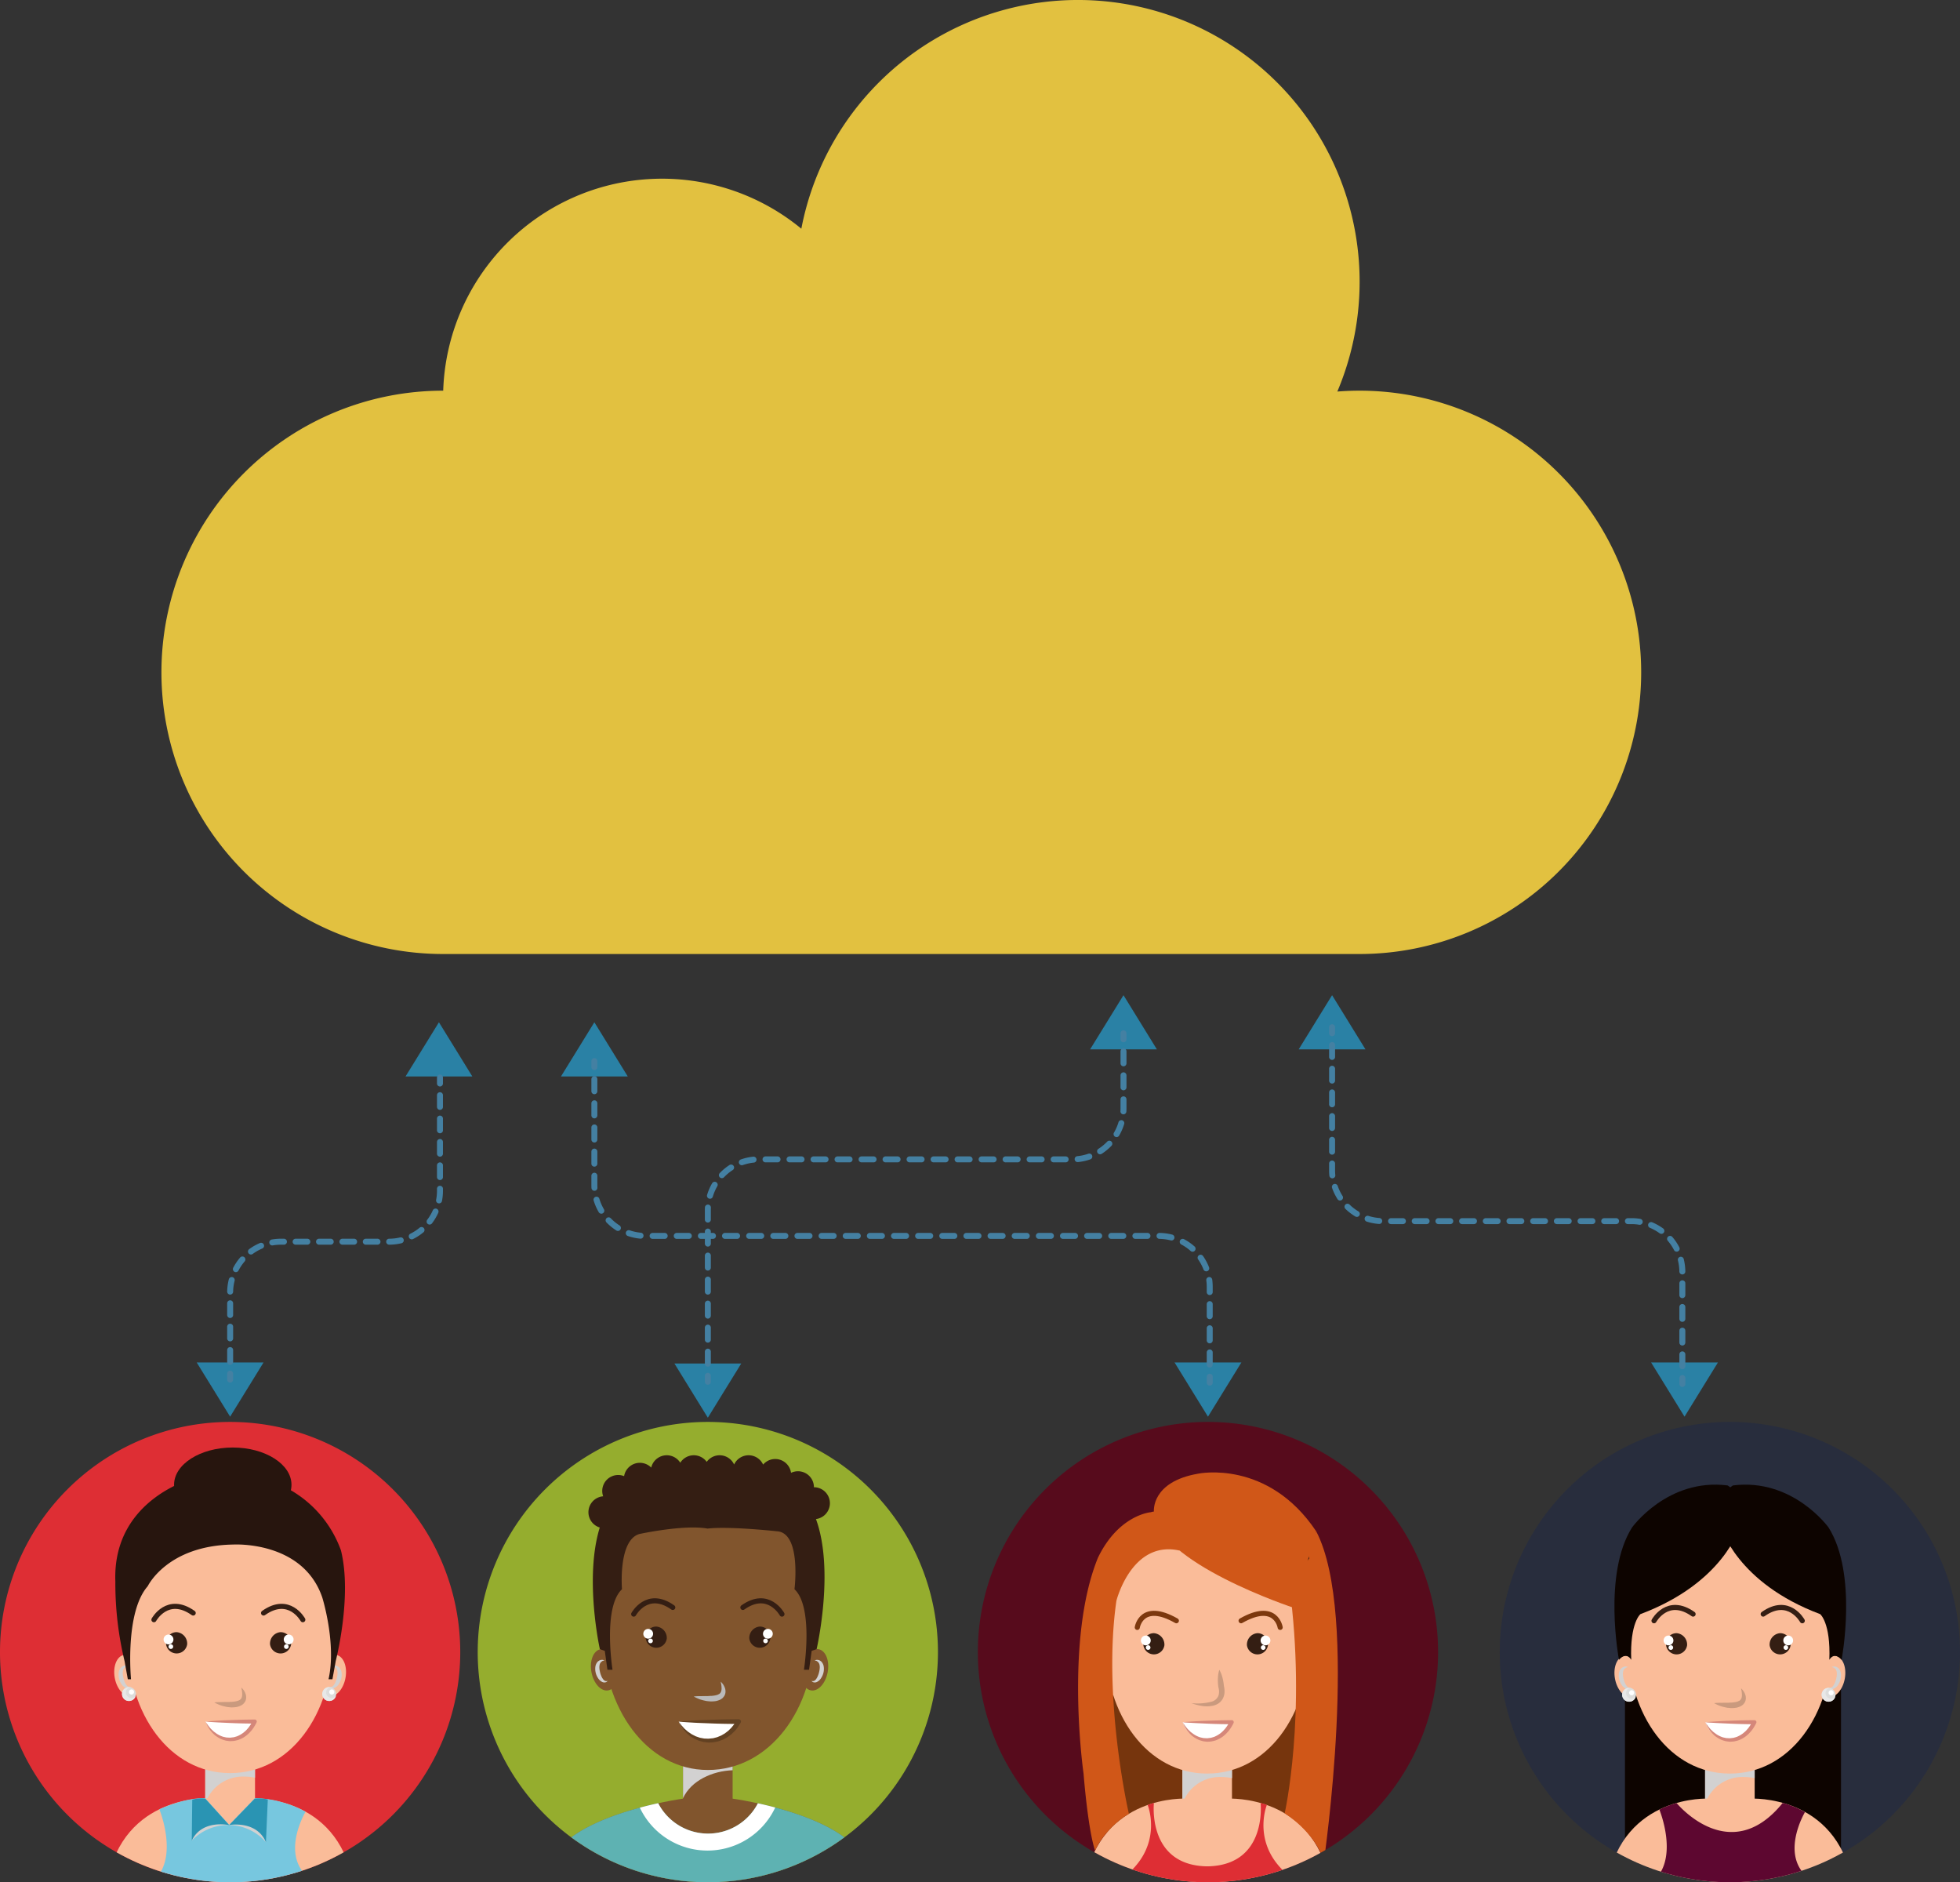<svg xmlns="http://www.w3.org/2000/svg" xmlns:xlink="http://www.w3.org/1999/xlink" width="328.514" height="315.418" viewBox="0 0 328.514 315.418">
  <rect x="0" y="0" width="328.514" height="315.418" fill="#333333" stroke="none"/>
  <defs>
    <clipPath id="clip-path">
      <path id="Trazado_225318" data-name="Trazado 225318" d="M347.014,295.343a38.571,38.571,0,1,1-38.571-38.571A38.569,38.569,0,0,1,347.014,295.343Z" fill="#282d3d"/>
    </clipPath>
    <clipPath id="clip-path-2">
      <path id="Trazado_225345" data-name="Trazado 225345" d="M259.537,295.343a38.57,38.57,0,1,1-38.571-38.571A38.57,38.57,0,0,1,259.537,295.343Z" fill="#570b1c"/>
    </clipPath>
    <clipPath id="clip-path-3">
      <path id="Trazado_225370" data-name="Trazado 225370" d="M175.709,295.343a38.57,38.57,0,1,1-38.571-38.571A38.57,38.57,0,0,1,175.709,295.343Z" fill="#95ad2e"/>
    </clipPath>
    <clipPath id="clip-path-4">
      <path id="Trazado_225405" data-name="Trazado 225405" d="M95.642,295.343a38.571,38.571,0,1,1-38.571-38.571A38.57,38.57,0,0,1,95.642,295.343Z" fill="#de2e34"/>
    </clipPath>
  </defs>
  <g id="Grupo_164977" data-name="Grupo 164977" transform="translate(-974.486 -2146.203)">
    <g id="Grupo_164976" data-name="Grupo 164976" transform="translate(1312.486 11479.203)">
      <path id="Trazado_225275" data-name="Trazado 225275" d="M246.377,83.962c-1.255,0-2.5.051-3.728.146a47.208,47.208,0,1,0-89.837-27.286,36.7,36.7,0,0,0-60.026,27.14h-.029a47.2,47.2,0,0,0,0,94.4h153.62a47.2,47.2,0,0,0,0-94.4Z" transform="translate(-356.5 -9351.495)" fill="#e2c140"/>
      <path id="Trazado_225276" data-name="Trazado 225276" d="M220.967,255.891l-5.6-9.083h11.2Z" transform="translate(-356.5 -9351.495)" fill="#2a81a5"/>
      <path id="Trazado_225277" data-name="Trazado 225277" d="M118.121,189.8l5.6,9.083h-11.2Z" transform="translate(-356.5 -9351.495)" fill="#2a81a5"/>
      <g id="Grupo_164903" data-name="Grupo 164903" transform="translate(-356.5 -9351.495)">
        <g id="Grupo_164902" data-name="Grupo 164902">
          <line id="Línea_2034" data-name="Línea 2034" y2="1" transform="translate(118.121 196.31)" fill="none" stroke="#4480a2" stroke-linecap="round" stroke-linejoin="round" stroke-width="1"/>
          <path id="Trazado_225278" data-name="Trazado 225278" d="M118.121,199.333V217.1a8.529,8.529,0,0,0,8.5,8.5h86.139a8.528,8.528,0,0,1,8.5,8.5v14.079" fill="none" stroke="#4480a2" stroke-linecap="round" stroke-linejoin="round" stroke-width="1" stroke-dasharray="2.023 2.023"/>
          <line id="Línea_2035" data-name="Línea 2035" y2="1" transform="translate(221.268 249.195)" fill="none" stroke="#4480a2" stroke-linecap="round" stroke-linejoin="round" stroke-width="1"/>
        </g>
      </g>
      <path id="Trazado_225279" data-name="Trazado 225279" d="M57.071,255.891l5.6-9.083H51.469Z" transform="translate(-356.5 -9351.495)" fill="#2a81a5"/>
      <path id="Trazado_225280" data-name="Trazado 225280" d="M92.069,189.8l-5.6,9.083h11.2Z" transform="translate(-356.5 -9351.495)" fill="#2a81a5"/>
      <g id="Grupo_164905" data-name="Grupo 164905" transform="translate(-356.5 -9351.495)">
        <g id="Grupo_164904" data-name="Grupo 164904">
          <line id="Línea_2036" data-name="Línea 2036" y2="1" transform="translate(92.243 199.061)" fill="none" stroke="#4480a2" stroke-linecap="round" stroke-linejoin="round" stroke-width="1"/>
          <path id="Trazado_225281" data-name="Trazado 225281" d="M92.243,202.021v16.05a8.529,8.529,0,0,1-8.5,8.5H65.575a8.529,8.529,0,0,0-8.5,8.5V247.7" fill="none" stroke="#4480a2" stroke-linecap="round" stroke-linejoin="round" stroke-width="1" stroke-dasharray="1.96 1.96"/>
          <line id="Línea_2037" data-name="Línea 2037" y2="1" transform="translate(57.071 248.678)" fill="none" stroke="#4480a2" stroke-linecap="round" stroke-linejoin="round" stroke-width="1"/>
        </g>
      </g>
      <path id="Trazado_225282" data-name="Trazado 225282" d="M302.842,255.891l-5.6-9.083h11.2Z" transform="translate(-358.5 -9351.495)" fill="#2a81a5"/>
      <path id="Trazado_225283" data-name="Trazado 225283" d="M241.77,185.262l5.6,9.083H236.167Z" transform="translate(-356.5 -9351.495)" fill="#2a81a5"/>
      <g id="Grupo_164907" data-name="Grupo 164907" transform="translate(-356.5 -9351.495)">
        <g id="Grupo_164906" data-name="Grupo 164906">
          <line id="Línea_2038" data-name="Línea 2038" y2="1" transform="translate(241.77 190.634)" fill="none" stroke="#4480a2" stroke-linecap="round" stroke-linejoin="round" stroke-width="1"/>
          <path id="Trazado_225284" data-name="Trazado 225284" d="M241.769,193.619v21.006a8.529,8.529,0,0,0,8.5,8.5h41.708a8.529,8.529,0,0,1,8.5,8.5v16.789" fill="none" stroke="#4480a2" stroke-linecap="round" stroke-linejoin="round" stroke-width="1" stroke-dasharray="1.985 1.985"/>
          <line id="Línea_2039" data-name="Línea 2039" y2="1" transform="translate(300.485 249.415)" fill="none" stroke="#4480a2" stroke-linecap="round" stroke-linejoin="round" stroke-width="1"/>
        </g>
      </g>
      <path id="Trazado_225285" data-name="Trazado 225285" d="M137.139,256.066l5.6-9.083h-11.2Z" transform="translate(-356.5 -9351.495)" fill="#2a81a5"/>
      <path id="Trazado_225286" data-name="Trazado 225286" d="M206.808,185.262l-5.6,9.083h11.2Z" transform="translate(-356.5 -9351.495)" fill="#2a81a5"/>
      <g id="Grupo_164909" data-name="Grupo 164909" transform="translate(-356.5 -9351.495)">
        <g id="Grupo_164908" data-name="Grupo 164908">
          <line id="Línea_2040" data-name="Línea 2040" y2="1" transform="translate(206.808 191.655)" fill="none" stroke="#4480a2" stroke-linecap="round" stroke-linejoin="round" stroke-width="1"/>
          <path id="Trazado_225287" data-name="Trazado 225287" d="M206.808,194.667v9.609a8.529,8.529,0,0,1-8.5,8.5H145.643a8.529,8.529,0,0,0-8.5,8.5V248.04" fill="none" stroke="#4480a2" stroke-linecap="round" stroke-linejoin="round" stroke-width="1" stroke-dasharray="2.012 2.012"/>
          <line id="Línea_2041" data-name="Línea 2041" y2="1" transform="translate(137.139 249.046)" fill="none" stroke="#4480a2" stroke-linecap="round" stroke-linejoin="round" stroke-width="1"/>
        </g>
      </g>
      <g id="Grupo_164926" data-name="Grupo 164926" transform="translate(-356.5 -9351.495)">
        <g id="Grupo_164925" data-name="Grupo 164925">
          <path id="Trazado_225288" data-name="Trazado 225288" d="M347.014,295.343a38.571,38.571,0,1,1-38.571-38.571A38.569,38.569,0,0,1,347.014,295.343Z" fill="#282d3d"/>
          <g id="Grupo_164924" data-name="Grupo 164924" clip-path="url(#clip-path)">
            <g id="Grupo_164923" data-name="Grupo 164923">
              <rect id="Rectángulo_49072" data-name="Rectángulo 49072" width="36.214" height="29.648" transform="translate(290.857 300.187)" fill="#0d0400"/>
              <rect id="Rectángulo_49073" data-name="Rectángulo 49073" width="8.31" height="7.032" transform="translate(304.289 313.936)" fill="#fabc99"/>
              <path id="Trazado_225289" data-name="Trazado 225289" d="M310.845,316.277a8.154,8.154,0,0,1,1.753.189v-2.53h-8.309v6.853A6.619,6.619,0,0,1,310.845,316.277Z" fill="#d2d1d1" style="mix-blend-mode: multiply;isolation: isolate"/>
              <path id="Trazado_225290" data-name="Trazado 225290" d="M312,319.9h-7.121s-14.24-.765-16.979,14.01h41.079C326.245,319.138,312,319.9,312,319.9Z" fill="#fabc99"/>
              <path id="Trazado_225291" data-name="Trazado 225291" d="M325.529,293.8c0,12.094-7.072,21.9-17.085,21.9s-17.086-9.8-17.086-21.9,7.074-21.894,17.086-21.894S325.529,281.706,325.529,293.8Z" fill="#fabc99"/>
              <g id="Grupo_164910" data-name="Grupo 164910">
                <path id="Trazado_225292" data-name="Trazado 225292" d="M323.36,299.011c-.36,1.9.322,3.633,1.52,3.858s2.46-1.135,2.819-3.041-.324-3.633-1.523-3.857S323.718,297.107,323.36,299.011Z" fill="#fabc99"/>
                <path id="Trazado_225293" data-name="Trazado 225293" d="M325.519,297.827s.079.038.22.088a.534.534,0,0,1,.229.113c.064.067.142.094.193.192a.672.672,0,0,1,.141.274c.054.087.035.234.071.345a3.176,3.176,0,0,1-.081.835,3.817,3.817,0,0,1-.257.825,2.291,2.291,0,0,1-.381.616,1.194,1.194,0,0,1-.218.159c-.074.013-.157.067-.22.044-.13-.018-.228-.025-.228-.025a1.5,1.5,0,0,0,.188.162c.064.062.17.057.294.089a.866.866,0,0,0,.409-.073,1.755,1.755,0,0,0,.718-.655,2.825,2.825,0,0,0,.412-.991,2.759,2.759,0,0,0,.058-.552,2.42,2.42,0,0,0-.059-.545,1.492,1.492,0,0,0-.224-.494c-.054-.072-.1-.143-.157-.2l-.2-.139a.8.8,0,0,0-.394-.127.6.6,0,0,0-.279.01A1.893,1.893,0,0,0,325.519,297.827Z" fill="#d2d1d1" style="mix-blend-mode: multiply;isolation: isolate"/>
              </g>
              <g id="Grupo_164911" data-name="Grupo 164911">
                <path id="Trazado_225294" data-name="Trazado 225294" d="M293.527,299.011c.359,1.9-.322,3.633-1.521,3.858s-2.46-1.135-2.817-3.041.322-3.633,1.521-3.857S293.169,297.107,293.527,299.011Z" fill="#fabc99"/>
                <path id="Trazado_225295" data-name="Trazado 225295" d="M291.368,297.827s-.079.038-.22.088a.528.528,0,0,0-.229.113c-.065.067-.142.094-.193.192a.685.685,0,0,0-.142.274c-.054.087-.035.234-.07.345a3.219,3.219,0,0,0,.081.835,3.82,3.82,0,0,0,.258.825,2.217,2.217,0,0,0,.38.616,1.166,1.166,0,0,0,.219.159c.072.013.156.067.217.044.131-.018.23-.025.23-.025a1.472,1.472,0,0,1-.189.162c-.063.062-.17.057-.293.089a.864.864,0,0,1-.409-.073,1.749,1.749,0,0,1-.718-.655,2.777,2.777,0,0,1-.47-1.543,2.365,2.365,0,0,1,.059-.545,1.494,1.494,0,0,1,.225-.494,2.449,2.449,0,0,1,.156-.2c.07-.047.137-.094.2-.139a.811.811,0,0,1,.395-.127.592.592,0,0,1,.278.01A1.948,1.948,0,0,1,291.368,297.827Z" fill="#d2d1d1" style="mix-blend-mode: multiply;isolation: isolate"/>
              </g>
              <path id="Trazado_225296" data-name="Trazado 225296" d="M295.726,290.093s2.268-4.154,6.553-1.118" fill="none" stroke="#341e13" stroke-linecap="round" stroke-miterlimit="10" stroke-width="0.851"/>
              <path id="Trazado_225297" data-name="Trazado 225297" d="M320.578,290.093s-2.268-4.154-6.553-1.118" fill="none" stroke="#341e13" stroke-linecap="round" stroke-miterlimit="10" stroke-width="0.851"/>
              <g id="Grupo_164912" data-name="Grupo 164912">
                <path id="Trazado_225298" data-name="Trazado 225298" d="M310.317,301.422a1.707,1.707,0,0,1,.233.234,2.322,2.322,0,0,1,.451.767,1.655,1.655,0,0,1,.118.636,1.456,1.456,0,0,1-.217.776,3.079,3.079,0,0,1-.286.34,3.8,3.8,0,0,1-.359.24,3.348,3.348,0,0,1-.764.255,5.864,5.864,0,0,1-.747.056c-.239,0-.473-.035-.7-.052a7.989,7.989,0,0,1-1.175-.288,6.973,6.973,0,0,1-1.073-.486,7.749,7.749,0,0,1,1.161-.057c.34-.009.731-.021,1.14-.012.2-.009.408-.035.617-.031a5.607,5.607,0,0,0,.6-.072,2.564,2.564,0,0,0,.527-.142,1.183,1.183,0,0,1,.211-.1l.156-.134a.971.971,0,0,0,.2-.364,1.729,1.729,0,0,0,.053-.457,4.173,4.173,0,0,0-.083-.787Z" fill="#ca9a7e"/>
              </g>
              <g id="Grupo_164914" data-name="Grupo 164914">
                <path id="Trazado_225299" data-name="Trazado 225299" d="M304.336,307.094a4.319,4.319,0,0,0,8.215,0Z" fill="#fff"/>
                <g id="Grupo_164913" data-name="Grupo 164913">
                  <path id="Trazado_225300" data-name="Trazado 225300" d="M304.336,307.094a9.01,9.01,0,0,0,.781,1.077c.139.167.31.309.462.463s.344.264.506.4a4.5,4.5,0,0,0,1.13.576c.2.061.409.091.61.139l.619.032.637-.076c.188-.063.376-.1.563-.172a4.835,4.835,0,0,0,1.063-.622c.152-.142.323-.261.461-.418s.286-.305.408-.476a7.377,7.377,0,0,0,.668-1.073l.307.487c-1.369-.007-2.738-.035-4.107-.1S305.7,307.216,304.336,307.094Zm0,0c1.369-.122,2.739-.2,4.108-.243,1.369-.063,2.738-.091,4.107-.1h.007a.336.336,0,0,1,.337.334.346.346,0,0,1-.036.154,7.476,7.476,0,0,1-.731,1.2c-.14.19-.314.355-.469.533a6.913,6.913,0,0,1-.536.473,4.676,4.676,0,0,1-1.258.688c-.233.078-.486.124-.726.183-.239.023-.422.031-.7.047-.238-.03-.478-.053-.713-.092-.228-.072-.46-.128-.679-.215a4.9,4.9,0,0,1-1.192-.733,5.288,5.288,0,0,1-.9-1.035c-.118-.2-.245-.386-.349-.584Z" fill="#d5877a"/>
                </g>
              </g>
              <g id="Grupo_164916" data-name="Grupo 164916">
                <path id="Trazado_225301" data-name="Trazado 225301" d="M301.271,294.21a1.778,1.778,0,1,1-1.758-2.039A1.914,1.914,0,0,1,301.271,294.21Z" fill="#341e13"/>
                <g id="Grupo_164915" data-name="Grupo 164915">
                  <path id="Trazado_225302" data-name="Trazado 225302" d="M298.978,293.391a.82.82,0,1,1-.819-.819A.819.819,0,0,1,298.978,293.391Z" fill="#fff"/>
                  <path id="Trazado_225303" data-name="Trazado 225303" d="M298.936,294.581a.389.389,0,1,1-.389-.388A.389.389,0,0,1,298.936,294.581Z" fill="#fff"/>
                </g>
              </g>
              <g id="Grupo_164918" data-name="Grupo 164918">
                <path id="Trazado_225304" data-name="Trazado 225304" d="M315.106,294.21a1.777,1.777,0,1,0,1.758-2.039A1.914,1.914,0,0,0,315.106,294.21Z" fill="#341e13"/>
                <g id="Grupo_164917" data-name="Grupo 164917">
                  <path id="Trazado_225305" data-name="Trazado 225305" d="M317.4,293.391a.819.819,0,1,0,.819-.819A.819.819,0,0,0,317.4,293.391Z" fill="#fff"/>
                  <path id="Trazado_225306" data-name="Trazado 225306" d="M317.441,294.581a.388.388,0,1,0,.388-.388A.388.388,0,0,0,317.441,294.581Z" fill="#fff"/>
                </g>
              </g>
              <path id="Trazado_225307" data-name="Trazado 225307" d="M322.672,333.913H295.348c4.777-3.691,1.279-12.178,1.279-12.178a17.681,17.681,0,0,1,2.885-1.1s8.932,10.94,17.788-.021a17.292,17.292,0,0,1,3.735,1.535S316.175,330.249,322.672,333.913Z" fill="#5d0730"/>
              <path id="Trazado_225308" data-name="Trazado 225308" d="M291.358,295.947" fill="#27150e"/>
              <path id="Trazado_225309" data-name="Trazado 225309" d="M300.881,272.3" fill="#27150e"/>
              <g id="Grupo_164920" data-name="Grupo 164920">
                <g id="Grupo_164919" data-name="Grupo 164919">
                  <path id="Trazado_225310" data-name="Trazado 225310" d="M292.716,302.495a1.16,1.16,0,1,1-1.159-1.16A1.16,1.16,0,0,1,292.716,302.495Z" fill="#dddddc"/>
                  <path id="Trazado_225311" data-name="Trazado 225311" d="M292.615,302.882a.914.914,0,0,1-1.3,0,.915.915,0,0,1-.269-.648v-.012a.918.918,0,0,1,.269-.648.905.905,0,0,1,.381-.229,1.1,1.1,0,0,0-.142-.01,1.161,1.161,0,1,0,1.111,1.489Z" fill="#e8e8e8" style="mix-blend-mode: multiply;isolation: isolate"/>
                </g>
                <path id="Trazado_225312" data-name="Trazado 225312" d="M292.407,302.158a.425.425,0,1,1-.425-.426A.424.424,0,0,1,292.407,302.158Z" fill="#fff"/>
              </g>
              <g id="Grupo_164922" data-name="Grupo 164922">
                <g id="Grupo_164921" data-name="Grupo 164921">
                  <path id="Trazado_225313" data-name="Trazado 225313" d="M326.148,302.495a1.159,1.159,0,1,1-1.16-1.16A1.162,1.162,0,0,1,326.148,302.495Z" fill="#dddddc"/>
                  <path id="Trazado_225314" data-name="Trazado 225314" d="M326.046,302.882a.918.918,0,0,1-1.566-.648v-.012a.919.919,0,0,1,.27-.648.9.9,0,0,1,.381-.229,1.118,1.118,0,0,0-.143-.01,1.161,1.161,0,1,0,1.112,1.489C326.084,302.843,326.065,302.863,326.046,302.882Z" fill="#e8e8e8" style="mix-blend-mode: multiply;isolation: isolate"/>
                </g>
                <path id="Trazado_225315" data-name="Trazado 225315" d="M325.839,302.158a.425.425,0,1,1-.425-.426A.425.425,0,0,1,325.839,302.158Z" fill="#fff"/>
              </g>
              <path id="Trazado_225316" data-name="Trazado 225316" d="M307,274.466s2.575,9.264,16.575,14.514c0,0,1.78,1.424,1.541,7.658,0,0,.758-1.481,2.053,0,0,0,2.745-14.357-2.184-22.172,0,0-5.974-8.324-16.024-7.05C308.964,267.416,305.666,269.161,307,274.466Z" fill="#0d0400"/>
              <path id="Trazado_225317" data-name="Trazado 225317" d="M310.024,274.466s-2.575,9.264-16.573,14.514c0,0-1.782,1.424-1.543,7.658,0,0-.757-1.481-2.053,0,0,0-2.744-14.357,2.184-22.172,0,0,5.975-8.324,16.024-7.05C308.063,267.416,311.362,269.161,310.024,274.466Z" fill="#0d0400"/>
            </g>
          </g>
        </g>
      </g>
      <g id="Grupo_164940" data-name="Grupo 164940" transform="translate(-356.5 -9351.495)">
        <g id="Grupo_164939" data-name="Grupo 164939">
          <path id="Trazado_225319" data-name="Trazado 225319" d="M259.537,295.343a38.57,38.57,0,1,1-38.571-38.571A38.57,38.57,0,0,1,259.537,295.343Z" fill="#570b1c"/>
          <g id="Grupo_164938" data-name="Grupo 164938" clip-path="url(#clip-path-2)">
            <g id="Grupo_164937" data-name="Grupo 164937">
              <rect id="Rectángulo_49074" data-name="Rectángulo 49074" width="33.389" height="25.973" transform="translate(203.663 299.65)" fill="#76350d"/>
              <rect id="Rectángulo_49075" data-name="Rectángulo 49075" width="8.311" height="7.033" transform="translate(216.681 313.935)" fill="#fabc99"/>
              <path id="Trazado_225320" data-name="Trazado 225320" d="M223.238,316.276a8.039,8.039,0,0,1,1.754.19v-2.531h-8.311v6.854A6.623,6.623,0,0,1,223.238,316.276Z" fill="#d2d1d1" style="mix-blend-mode: multiply;isolation: isolate"/>
              <path id="Trazado_225321" data-name="Trazado 225321" d="M224.4,319.9h-7.122s-14.239-.765-16.979,14.01h41.079C238.638,319.138,224.4,319.9,224.4,319.9Z" fill="#fabc99"/>
              <path id="Trazado_225322" data-name="Trazado 225322" d="M237.921,293.8c0,12.092-7.072,21.9-17.085,21.9s-17.085-9.8-17.085-21.9,7.073-21.9,17.085-21.9S237.921,281.706,237.921,293.8Z" fill="#fabc99"/>
              <g id="Grupo_164927" data-name="Grupo 164927">
                <path id="Trazado_225323" data-name="Trazado 225323" d="M235.753,299.011c-.359,1.906.322,3.633,1.521,3.858s2.459-1.135,2.818-3.041-.324-3.633-1.522-3.857S236.11,297.107,235.753,299.011Z" fill="#fabc99"/>
                <path id="Trazado_225324" data-name="Trazado 225324" d="M237.912,297.827s.079.038.22.088a.512.512,0,0,1,.229.113c.064.066.142.094.193.19a.7.7,0,0,1,.142.276c.053.087.035.232.07.344a3.179,3.179,0,0,1-.082.835,3.737,3.737,0,0,1-.257.826,2.28,2.28,0,0,1-.38.616,1.174,1.174,0,0,1-.218.158c-.074.012-.157.068-.22.045-.129-.018-.228-.026-.228-.026a1.435,1.435,0,0,0,.188.163c.064.061.171.058.294.089a.866.866,0,0,0,.409-.073,1.792,1.792,0,0,0,.719-.655,2.856,2.856,0,0,0,.412-.992,2.823,2.823,0,0,0,.057-.551,2.417,2.417,0,0,0-.059-.546,1.488,1.488,0,0,0-.224-.493c-.054-.072-.1-.143-.157-.2l-.2-.139a.816.816,0,0,0-.394-.129.633.633,0,0,0-.278.011A1.982,1.982,0,0,0,237.912,297.827Z" fill="#d2d1d1" style="mix-blend-mode: multiply;isolation: isolate"/>
              </g>
              <g id="Grupo_164928" data-name="Grupo 164928">
                <path id="Trazado_225325" data-name="Trazado 225325" d="M205.92,299.011c.359,1.906-.322,3.633-1.52,3.858s-2.46-1.135-2.819-3.041.323-3.633,1.522-3.857S205.563,297.107,205.92,299.011Z" fill="#fabc99"/>
                <path id="Trazado_225326" data-name="Trazado 225326" d="M203.762,297.827s-.08.038-.221.088a.507.507,0,0,0-.229.113c-.065.066-.142.094-.193.19a.7.7,0,0,0-.142.276c-.053.087-.035.232-.07.344a3.219,3.219,0,0,0,.081.835,3.9,3.9,0,0,0,.257.826,2.306,2.306,0,0,0,.381.616,1.142,1.142,0,0,0,.218.158c.073.012.156.068.219.045.13-.018.228-.026.228-.026a1.287,1.287,0,0,1-.187.163c-.065.061-.17.058-.294.089a.864.864,0,0,1-.409-.073,1.8,1.8,0,0,1-.719-.655,2.856,2.856,0,0,1-.412-.992,2.748,2.748,0,0,1-.057-.551,2.362,2.362,0,0,1,.059-.546,1.488,1.488,0,0,1,.224-.493c.054-.072.1-.143.156-.2l.2-.139a.815.815,0,0,1,.393-.129.637.637,0,0,1,.279.011A2.041,2.041,0,0,1,203.762,297.827Z" fill="#d2d1d1" style="mix-blend-mode: multiply;isolation: isolate"/>
              </g>
              <path id="Trazado_225327" data-name="Trazado 225327" d="M233.069,291.208s-.688-4.459-6.553-1.119" fill="none" stroke="#7c380e" stroke-linecap="round" stroke-miterlimit="10" stroke-width="0.851"/>
              <path id="Trazado_225328" data-name="Trazado 225328" d="M209.117,291.208s.687-4.459,6.553-1.119" fill="none" stroke="#7c380e" stroke-linecap="round" stroke-miterlimit="10" stroke-width="0.851"/>
              <g id="Grupo_164930" data-name="Grupo 164930">
                <g id="Grupo_164929" data-name="Grupo 164929">
                  <path id="Trazado_225329" data-name="Trazado 225329" d="M218.193,303.9a9.42,9.42,0,0,0,3.455-.27,1.7,1.7,0,0,0,1.055-.936,2.027,2.027,0,0,0,.123-.7,2.562,2.562,0,0,0-.027-.379,2.39,2.39,0,0,0-.076-.354l-.012-.038-.008-.056a8.411,8.411,0,0,1-.073-1.412,5.222,5.222,0,0,1,.238-1.444,5.221,5.221,0,0,1,.542,1.36,8.387,8.387,0,0,1,.232,1.393l-.021-.094a3.107,3.107,0,0,1,.1.526,3.44,3.44,0,0,1,.023.518,2.546,2.546,0,0,1-.248,1.041,2.276,2.276,0,0,1-.7.841,2.763,2.763,0,0,1-.945.418,4.939,4.939,0,0,1-1.9.047A8.827,8.827,0,0,1,218.193,303.9Z" fill="#ca9a7e"/>
                </g>
              </g>
              <g id="Grupo_164932" data-name="Grupo 164932">
                <path id="Trazado_225330" data-name="Trazado 225330" d="M216.729,307.093a4.319,4.319,0,0,0,8.215,0Z" fill="#fff"/>
                <g id="Grupo_164931" data-name="Grupo 164931">
                  <path id="Trazado_225331" data-name="Trazado 225331" d="M216.729,307.093a9.2,9.2,0,0,0,.78,1.077c.14.167.311.31.462.464s.345.264.507.4a4.453,4.453,0,0,0,1.13.577c.2.061.408.091.609.139l.619.032.637-.077c.189-.062.376-.1.564-.171a4.812,4.812,0,0,0,1.063-.622,6.093,6.093,0,0,0,.461-.419c.134-.161.286-.3.408-.476a7.377,7.377,0,0,0,.668-1.073l.307.487c-1.369-.007-2.739-.035-4.108-.1S218.1,307.215,216.729,307.093Zm0,0c1.369-.122,2.738-.195,4.107-.243s2.739-.091,4.108-.1h.007a.336.336,0,0,1,.337.334.342.342,0,0,1-.036.154,7.574,7.574,0,0,1-.731,1.205c-.14.189-.314.355-.47.533a6.918,6.918,0,0,1-.535.473,4.676,4.676,0,0,1-1.258.688c-.232.078-.486.124-.726.183-.239.023-.422.031-.7.047-.239-.03-.478-.053-.713-.092-.228-.072-.46-.128-.679-.215a4.928,4.928,0,0,1-1.193-.734,5.349,5.349,0,0,1-.905-1.034c-.117-.2-.244-.387-.348-.586Z" fill="#d5877a"/>
                </g>
              </g>
              <g id="Grupo_164934" data-name="Grupo 164934">
                <path id="Trazado_225332" data-name="Trazado 225332" d="M213.663,294.208a1.777,1.777,0,1,1-1.757-2.037A1.914,1.914,0,0,1,213.663,294.208Z" fill="#341e13"/>
                <g id="Grupo_164933" data-name="Grupo 164933">
                  <path id="Trazado_225333" data-name="Trazado 225333" d="M211.371,293.39a.82.82,0,1,1-.819-.819A.819.819,0,0,1,211.371,293.39Z" fill="#fff"/>
                  <path id="Trazado_225334" data-name="Trazado 225334" d="M211.329,294.581a.388.388,0,1,1-.389-.389A.389.389,0,0,1,211.329,294.581Z" fill="#fff"/>
                </g>
              </g>
              <g id="Grupo_164936" data-name="Grupo 164936">
                <path id="Trazado_225335" data-name="Trazado 225335" d="M227.5,294.208a1.778,1.778,0,1,0,1.759-2.037A1.915,1.915,0,0,0,227.5,294.208Z" fill="#341e13"/>
                <g id="Grupo_164935" data-name="Grupo 164935">
                  <path id="Trazado_225336" data-name="Trazado 225336" d="M229.792,293.39a.819.819,0,1,0,.819-.819A.819.819,0,0,0,229.792,293.39Z" fill="#fff"/>
                  <path id="Trazado_225337" data-name="Trazado 225337" d="M229.833,294.581a.389.389,0,1,0,.389-.389A.389.389,0,0,0,229.833,294.581Z" fill="#fff"/>
                </g>
              </g>
              <path id="Trazado_225338" data-name="Trazado 225338" d="M230.832,320.968a5.6,5.6,0,0,0-1.044-.334s1.144,10.3-8.7,10.606c-.08,0-.162,0-.242,0s-.161,0-.241,0c-9.844-.306-8.7-10.606-8.7-10.606a5.626,5.626,0,0,0-1.044.334s3.108,7.628-5.242,12.945h30.456C227.724,328.6,230.832,320.968,230.832,320.968Z" fill="#de2e34"/>
              <path id="Trazado_225339" data-name="Trazado 225339" d="M203.751,295.946" fill="#27150e"/>
              <path id="Trazado_225340" data-name="Trazado 225340" d="M213.274,272.3" fill="#27150e"/>
              <path id="Trazado_225341" data-name="Trazado 225341" d="M205.619,286.749s2.551-10.237,10.607-8.416c0,0-1.308-7.613-4.83-6.431,0,0-5.38.4-8.873,7.635-5.631,13.853-2.409,36.157-2.409,36.157s.708,9.235,1.927,12.907a14.807,14.807,0,0,1,5.67-6.158S203.25,303.156,205.619,286.749Z" fill="#d05718"/>
              <path id="Trazado_225342" data-name="Trazado 225342" d="M234.6,284.179l4.518-9.057c7.31,13.993,1.278,55.231,1.278,55.231s-1.1-4.4-6.571-7.991c0,0,3.707-16.47.775-38.183" fill="#d05718"/>
              <path id="Trazado_225343" data-name="Trazado 225343" d="M234.6,284.179s-2.855-9.381-7.775-8.234c0,0-.246-5.3,3.277-4.112a11.342,11.342,0,0,1,7.837,7.793Z" fill="#27150e"/>
              <path id="Trazado_225344" data-name="Trazado 225344" d="M239.119,275.122l-3.746,12.811s-23.124-7.6-23.468-16.159c0,0-.5-4.976,7.432-6.333C219.337,265.441,231.015,262.976,239.119,275.122Z" fill="#d05718"/>
            </g>
          </g>
        </g>
      </g>
      <g id="Grupo_164956" data-name="Grupo 164956" transform="translate(-356.5 -9351.495)">
        <g id="Grupo_164955" data-name="Grupo 164955">
          <path id="Trazado_225346" data-name="Trazado 225346" d="M175.709,295.343a38.57,38.57,0,1,1-38.571-38.571A38.57,38.57,0,0,1,175.709,295.343Z" fill="#95ad2e"/>
          <g id="Grupo_164954" data-name="Grupo 164954" clip-path="url(#clip-path-3)">
            <g id="Grupo_164953" data-name="Grupo 164953">
              <path id="Trazado_225347" data-name="Trazado 225347" d="M141.293,319.9h-8.31s-21.436,2.92-22.543,12.144v1.873h53.4V332.04C162.729,322.816,141.293,319.9,141.293,319.9Z" fill="#81552d"/>
              <g id="Grupo_164941" data-name="Grupo 164941">
                <path id="Trazado_225348" data-name="Trazado 225348" d="M152.886,297.9c-.359,1.9.323,3.632,1.521,3.857s2.46-1.135,2.818-3.041-.323-3.633-1.521-3.857S153.244,295.993,152.886,297.9Z" fill="#81552d"/>
                <path id="Trazado_225349" data-name="Trazado 225349" d="M155.045,296.711s.08.038.22.089a.513.513,0,0,1,.229.113c.065.067.143.1.193.191a.682.682,0,0,1,.142.273c.053.089.035.235.07.347a3.179,3.179,0,0,1-.081.835,3.781,3.781,0,0,1-.258.825,2.175,2.175,0,0,1-.38.615,1.2,1.2,0,0,1-.218.16c-.073.012-.157.068-.218.044-.131-.016-.229-.024-.229-.024a1.334,1.334,0,0,0,.188.16c.064.063.17.059.294.092a.909.909,0,0,0,.409-.074,1.785,1.785,0,0,0,.718-.656,2.821,2.821,0,0,0,.413-.993,2.784,2.784,0,0,0,.056-.548,2.39,2.39,0,0,0-.059-.548,1.486,1.486,0,0,0-.224-.493,2.514,2.514,0,0,0-.156-.2l-.2-.138a.8.8,0,0,0-.394-.129.622.622,0,0,0-.279.011C155.13,296.687,155.045,296.711,155.045,296.711Z" fill="#d2d1d1" style="mix-blend-mode: multiply;isolation: isolate"/>
              </g>
              <g id="Grupo_164942" data-name="Grupo 164942">
                <path id="Trazado_225350" data-name="Trazado 225350" d="M121.973,297.9c.359,1.9-.323,3.632-1.521,3.857s-2.459-1.135-2.818-3.041.323-3.633,1.522-3.857S121.614,295.993,121.973,297.9Z" fill="#81552d"/>
                <path id="Trazado_225351" data-name="Trazado 225351" d="M119.814,296.711s-.08.038-.22.089a.513.513,0,0,0-.229.113c-.065.067-.142.1-.194.191a.694.694,0,0,0-.141.273c-.053.089-.035.235-.07.347a3.1,3.1,0,0,0,.082.835,3.726,3.726,0,0,0,.256.825,2.221,2.221,0,0,0,.38.615,1.275,1.275,0,0,0,.218.16c.074.012.157.068.22.044.13-.016.229-.024.229-.024a1.4,1.4,0,0,1-.189.16c-.063.063-.17.059-.293.092a.9.9,0,0,1-.409-.074,1.781,1.781,0,0,1-.719-.656,2.838,2.838,0,0,1-.412-.993,2.642,2.642,0,0,1-.057-.548,2.39,2.39,0,0,1,.058-.548,1.509,1.509,0,0,1,.225-.493,2.129,2.129,0,0,1,.157-.2c.07-.048.136-.094.2-.138a.8.8,0,0,1,.394-.129.623.623,0,0,1,.279.011C119.729,296.687,119.814,296.711,119.814,296.711Z" fill="#d2d1d1" style="mix-blend-mode: multiply;isolation: isolate"/>
              </g>
              <rect id="Rectángulo_49076" data-name="Rectángulo 49076" width="8.311" height="7.031" transform="translate(132.983 314.415)" fill="#81552d"/>
              <path id="Trazado_225352" data-name="Trazado 225352" d="M141.293,315.142v-.727h-8.31v5.4C134.364,316.844,137.943,315.257,141.293,315.142Z" fill="#d2d1d1" style="mix-blend-mode: multiply;isolation: isolate"/>
              <path id="Trazado_225353" data-name="Trazado 225353" d="M154.989,292.571c0,12.44-7.544,22.526-17.844,22.526S119.5,304.644,119.5,292.2c-.187-16.526,7.346-22.159,17.646-22.159S155.9,275.109,154.989,292.571Z" fill="#81552d"/>
              <path id="Trazado_225354" data-name="Trazado 225354" d="M145.531,320.681a9.41,9.41,0,0,1-16.713-.016c-6.288,1.373-17.582,4.745-18.378,11.375v1.873h53.4V332.04C163.043,325.435,151.834,322.064,145.531,320.681Z" fill="#5eb2b2"/>
              <g id="Grupo_164943" data-name="Grupo 164943">
                <path id="Trazado_225355" data-name="Trazado 225355" d="M145.531,320.681a9.41,9.41,0,0,1-16.713-.016c-.931.206-1.974.454-3.075.748a12.539,12.539,0,0,0,22.693-.027C147.4,321.111,146.416,320.876,145.531,320.681Z" fill="#fff"/>
              </g>
              <path id="Trazado_225356" data-name="Trazado 225356" d="M124.711,288.979s2.269-4.155,6.553-1.118" fill="none" stroke="#341e13" stroke-linecap="round" stroke-miterlimit="10" stroke-width="0.851"/>
              <path id="Trazado_225357" data-name="Trazado 225357" d="M149.564,288.979s-2.269-4.155-6.553-1.118" fill="none" stroke="#341e13" stroke-linecap="round" stroke-miterlimit="10" stroke-width="0.851"/>
              <g id="Grupo_164944" data-name="Grupo 164944" style="mix-blend-mode: multiply;isolation: isolate">
                <path id="Trazado_225358" data-name="Trazado 225358" d="M139.3,300.308a1.735,1.735,0,0,1,.234.234,2.369,2.369,0,0,1,.45.766,1.668,1.668,0,0,1,.117.637,1.453,1.453,0,0,1-.218.776,3.626,3.626,0,0,1-.285.341,4,4,0,0,1-.359.239,3.513,3.513,0,0,1-.764.254,6.048,6.048,0,0,1-.747.056c-.239,0-.474-.035-.7-.051a8.227,8.227,0,0,1-1.175-.287,7.152,7.152,0,0,1-1.073-.487,7.57,7.57,0,0,1,1.161-.057c.341-.009.73-.023,1.139-.013.2-.01.409-.035.618-.031a5.6,5.6,0,0,0,.6-.072,2.642,2.642,0,0,0,.528-.142,1.2,1.2,0,0,1,.21-.1l.157-.133a.983.983,0,0,0,.195-.365,1.721,1.721,0,0,0,.054-.456,4.212,4.212,0,0,0-.083-.789Z" fill="#bababa"/>
              </g>
              <g id="Grupo_164947" data-name="Grupo 164947">
                <path id="Trazado_225359" data-name="Trazado 225359" d="M132.253,306.99a5.547,5.547,0,0,0,10.044,0Z" fill="#fff"/>
                <g id="Grupo_164946" data-name="Grupo 164946">
                  <g id="Grupo_164945" data-name="Grupo 164945">
                    <path id="Trazado_225360" data-name="Trazado 225360" d="M132.253,306.99l.468.628.517.569.578.5.628.422.667.344.7.242.727.134.733.024c.21-.029.505-.051.753-.076l.68-.174.671-.278.629-.365.578-.444L141.1,308l.456-.572.394-.623.343.579c-1.673-.009-3.348-.033-5.022-.108-.837-.037-1.674-.057-2.511-.108S133.09,307.07,132.253,306.99Zm0,0c.837-.08,1.674-.119,2.511-.176s1.674-.07,2.511-.108c1.674-.075,3.349-.1,5.022-.108h.018a.38.38,0,0,1,.382.378.373.373,0,0,1-.056.2l-.432.7c-.164.221-.34.435-.515.649-.191.2-.4.384-.6.578-.215.174-.443.332-.665.5-.239.142-.485.272-.729.4l-.784.289-.841.172-.805.041-.822-.092-.8-.213-.75-.325-.692-.425c-.211-.169-.418-.341-.615-.521-.179-.2-.363-.393-.534-.6l-.456-.652Z" fill="#624122"/>
                  </g>
                </g>
              </g>
              <g id="Grupo_164949" data-name="Grupo 164949">
                <path id="Trazado_225361" data-name="Trazado 225361" d="M130.256,293.1a1.777,1.777,0,1,1-1.757-2.038A1.913,1.913,0,0,1,130.256,293.1Z" fill="#341e13"/>
                <g id="Grupo_164948" data-name="Grupo 164948">
                  <path id="Trazado_225362" data-name="Trazado 225362" d="M127.963,292.276a.819.819,0,1,1-.818-.82A.819.819,0,0,1,127.963,292.276Z" fill="#fff"/>
                  <path id="Trazado_225363" data-name="Trazado 225363" d="M127.921,293.466a.388.388,0,1,1-.387-.39A.388.388,0,0,1,127.921,293.466Z" fill="#fff"/>
                </g>
              </g>
              <g id="Grupo_164951" data-name="Grupo 164951">
                <path id="Trazado_225364" data-name="Trazado 225364" d="M144.092,293.1a1.777,1.777,0,1,0,1.758-2.038A1.914,1.914,0,0,0,144.092,293.1Z" fill="#341e13"/>
                <g id="Grupo_164950" data-name="Grupo 164950">
                  <path id="Trazado_225365" data-name="Trazado 225365" d="M146.385,292.276a.819.819,0,1,0,.819-.82A.819.819,0,0,0,146.385,292.276Z" fill="#fff"/>
                  <path id="Trazado_225366" data-name="Trazado 225366" d="M146.427,293.466a.388.388,0,1,0,.388-.39A.388.388,0,0,0,146.427,293.466Z" fill="#fff"/>
                </g>
              </g>
              <g id="Grupo_164952" data-name="Grupo 164952">
                <path id="Trazado_225367" data-name="Trazado 225367" d="M137.1,274.644a.084.084,0,0,1-.02,0A.09.09,0,0,0,137.1,274.644Z" fill="#341e13"/>
                <path id="Trazado_225368" data-name="Trazado 225368" d="M137.084,274.649Z" fill="#341e13"/>
                <path id="Trazado_225369" data-name="Trazado 225369" d="M157.6,270.395a2.678,2.678,0,0,0-2.679-2.679,2.673,2.673,0,0,0-3.836-2.413,2.674,2.674,0,0,0-4.68-1.382,2.676,2.676,0,0,0-4.861-.011,2.673,2.673,0,0,0-4.592-.445,2.674,2.674,0,0,0-4.431.146,2.675,2.675,0,0,0-4.87.812,2.676,2.676,0,0,0-4.546,1.434,2.672,2.672,0,0,0-3.509,3.378,2.677,2.677,0,0,0-.569,5.231c-2.63,8.511.017,20.39.017,20.39l.824.277.445,3.172h.854s-1.671-10.44,1.585-13.5c0,0-.683-8.2,2.914-9.252,0,0,7.453-1.623,11.438-.908,3.657-.434,11.884.478,11.884.478,3.821.638,2.674,9.682,2.674,9.682,3.256,3.061,1.585,13.5,1.585,13.5h.855l.443-3.172.826-.277s3.055-13.175-.109-21.807A2.678,2.678,0,0,0,157.6,270.395Z" fill="#341e13"/>
              </g>
            </g>
          </g>
        </g>
      </g>
      <g id="Grupo_164975" data-name="Grupo 164975" transform="translate(-356.5 -9351.495)">
        <g id="Grupo_164974" data-name="Grupo 164974">
          <path id="Trazado_225371" data-name="Trazado 225371" d="M95.642,295.343a38.571,38.571,0,1,1-38.571-38.571A38.57,38.57,0,0,1,95.642,295.343Z" fill="#de2e34"/>
          <g id="Grupo_164973" data-name="Grupo 164973" clip-path="url(#clip-path-4)">
            <g id="Grupo_164972" data-name="Grupo 164972">
              <rect id="Rectángulo_49077" data-name="Rectángulo 49077" width="8.344" height="7.061" transform="translate(52.899 313.855)" fill="#fabc99"/>
              <path id="Trazado_225372" data-name="Trazado 225372" d="M59.482,316.206a7.972,7.972,0,0,1,1.761.192v-2.543H52.9v6.881A6.648,6.648,0,0,1,59.482,316.206Z" fill="#d2d1d1" style="mix-blend-mode: multiply;isolation: isolate"/>
              <path id="Trazado_225373" data-name="Trazado 225373" d="M60.647,319.847H53.5s-14.3-.767-17.047,14.066H77.694C74.944,319.08,60.647,319.847,60.647,319.847Z" fill="#fabc99"/>
              <path id="Trazado_225374" data-name="Trazado 225374" d="M74.225,293.636c0,12.141-7.1,21.985-17.153,21.985s-17.155-9.844-17.155-21.985,7.1-21.983,17.155-21.983S74.225,281.5,74.225,293.636Z" fill="#fabc99"/>
              <g id="Grupo_164957" data-name="Grupo 164957">
                <path id="Trazado_225375" data-name="Trazado 225375" d="M72.048,298.871c-.361,1.914.323,3.646,1.526,3.873s2.47-1.141,2.83-3.053-.325-3.648-1.529-3.873S72.407,296.958,72.048,298.871Z" fill="#fabc99"/>
                <path id="Trazado_225376" data-name="Trazado 225376" d="M74.215,297.681s.08.039.221.09a.522.522,0,0,1,.23.111c.065.069.143.1.194.194a.689.689,0,0,1,.142.273c.054.09.036.234.07.348a3.171,3.171,0,0,1-.081.839,3.811,3.811,0,0,1-.259.828,2.247,2.247,0,0,1-.381.619,1.161,1.161,0,0,1-.22.159c-.073.012-.156.068-.22.044-.13-.018-.228-.024-.228-.024a1.4,1.4,0,0,0,.188.162c.064.062.171.058.3.091a.9.9,0,0,0,.41-.076,1.775,1.775,0,0,0,.721-.657,2.853,2.853,0,0,0,.414-1,2.761,2.761,0,0,0,.058-.553,2.441,2.441,0,0,0-.06-.548,1.473,1.473,0,0,0-.225-.5c-.054-.072-.1-.142-.156-.2l-.205-.138a.8.8,0,0,0-.4-.128.621.621,0,0,0-.278.009A2.254,2.254,0,0,0,74.215,297.681Z" fill="#d2d1d1" style="mix-blend-mode: multiply;isolation: isolate"/>
              </g>
              <g id="Grupo_164958" data-name="Grupo 164958">
                <path id="Trazado_225377" data-name="Trazado 225377" d="M42.094,298.871c.361,1.914-.323,3.646-1.526,3.873s-2.47-1.141-2.83-3.053.325-3.648,1.528-3.873S41.736,296.958,42.094,298.871Z" fill="#fabc99"/>
                <path id="Trazado_225378" data-name="Trazado 225378" d="M39.927,297.681s-.08.039-.221.09a.508.508,0,0,0-.229.111c-.066.069-.143.1-.195.194a.676.676,0,0,0-.142.273c-.054.09-.036.234-.07.348a3.257,3.257,0,0,0,.081.839,3.865,3.865,0,0,0,.258.828,2.3,2.3,0,0,0,.382.619,1.223,1.223,0,0,0,.219.159c.074.012.157.068.22.044.13-.018.229-.024.229-.024a1.4,1.4,0,0,1-.188.162c-.064.062-.17.058-.295.091a.907.907,0,0,1-.411-.076,1.781,1.781,0,0,1-.721-.657,2.853,2.853,0,0,1-.414-1,2.689,2.689,0,0,1-.057-.553,2.384,2.384,0,0,1,.059-.548,1.534,1.534,0,0,1,.225-.5c.053-.072.1-.142.157-.2l.2-.138a.793.793,0,0,1,.4-.128.626.626,0,0,1,.279.009C39.84,297.655,39.927,297.681,39.927,297.681Z" fill="#d2d1d1" style="mix-blend-mode: multiply;isolation: isolate"/>
              </g>
              <path id="Trazado_225379" data-name="Trazado 225379" d="M44.3,289.916s2.278-4.172,6.58-1.122" fill="none" stroke="#341e13" stroke-linecap="round" stroke-miterlimit="10" stroke-width="0.855"/>
              <path id="Trazado_225380" data-name="Trazado 225380" d="M69.254,289.916s-2.277-4.172-6.579-1.122" fill="none" stroke="#341e13" stroke-linecap="round" stroke-miterlimit="10" stroke-width="0.855"/>
              <g id="Grupo_164959" data-name="Grupo 164959">
                <path id="Trazado_225381" data-name="Trazado 225381" d="M58.953,301.29a1.794,1.794,0,0,1,.234.235,2.38,2.38,0,0,1,.453.769,1.7,1.7,0,0,1,.117.64,1.455,1.455,0,0,1-.217.779,3.114,3.114,0,0,1-.288.343,4,4,0,0,1-.359.24,3.431,3.431,0,0,1-.768.256,5.91,5.91,0,0,1-.75.056c-.24,0-.475-.035-.7-.052a8.038,8.038,0,0,1-1.18-.288,7.2,7.2,0,0,1-1.077-.489,7.639,7.639,0,0,1,1.166-.057c.341-.009.733-.022,1.144-.012.2-.009.41-.035.62-.031a5.673,5.673,0,0,0,.6-.073,2.592,2.592,0,0,0,.53-.142,1.093,1.093,0,0,1,.211-.1l.157-.135a.975.975,0,0,0,.195-.365,1.754,1.754,0,0,0,.055-.459,4.371,4.371,0,0,0-.084-.791C58.975,301.406,58.953,301.29,58.953,301.29Z" fill="#ca9a7e"/>
              </g>
              <g id="Grupo_164961" data-name="Grupo 164961">
                <path id="Trazado_225382" data-name="Trazado 225382" d="M52.947,306.985a4.742,4.742,0,0,0,4.125,3,4.742,4.742,0,0,0,4.123-3Z" fill="#fff"/>
                <g id="Grupo_164960" data-name="Grupo 164960">
                  <path id="Trazado_225383" data-name="Trazado 225383" d="M52.947,306.985a9.183,9.183,0,0,0,.783,1.081c.14.169.312.311.464.467s.346.263.509.4a4.481,4.481,0,0,0,1.134.578c.2.062.411.092.612.141l.622.03.639-.075c.19-.063.378-.1.566-.174a4.727,4.727,0,0,0,1.068-.623c.153-.143.324-.262.463-.42s.287-.307.409-.479a7.254,7.254,0,0,0,.67-1.078l.309.491c-1.374-.008-2.749-.037-4.124-.1S54.322,307.107,52.947,306.985Zm0,0c1.375-.122,2.749-.2,4.124-.244,1.375-.063,2.75-.091,4.124-.1H61.2a.339.339,0,0,1,.339.336.35.35,0,0,1-.037.154,7.5,7.5,0,0,1-.733,1.209c-.141.192-.315.358-.472.536a6.741,6.741,0,0,1-.537.474,4.665,4.665,0,0,1-1.264.691c-.233.08-.487.125-.729.184-.239.023-.423.031-.7.047-.24-.029-.481-.053-.716-.092-.229-.072-.462-.129-.682-.217a4.845,4.845,0,0,1-1.2-.735,5.359,5.359,0,0,1-.909-1.038c-.118-.2-.246-.389-.35-.588Z" fill="#d5877a"/>
                </g>
              </g>
              <g id="Grupo_164963" data-name="Grupo 164963">
                <path id="Trazado_225384" data-name="Trazado 225384" d="M49.869,294.048A1.784,1.784,0,1,1,48.1,292,1.921,1.921,0,0,1,49.869,294.048Z" fill="#341e13"/>
                <g id="Grupo_164962" data-name="Grupo 164962">
                  <path id="Trazado_225385" data-name="Trazado 225385" d="M47.567,293.227a.823.823,0,1,1-.822-.823A.821.821,0,0,1,47.567,293.227Z" fill="#fff"/>
                  <path id="Trazado_225386" data-name="Trazado 225386" d="M47.526,294.421a.391.391,0,1,1-.391-.389A.392.392,0,0,1,47.526,294.421Z" fill="#fff"/>
                </g>
              </g>
              <g id="Grupo_164965" data-name="Grupo 164965">
                <path id="Trazado_225387" data-name="Trazado 225387" d="M63.76,294.048A1.785,1.785,0,1,0,65.525,292,1.922,1.922,0,0,0,63.76,294.048Z" fill="#341e13"/>
                <g id="Grupo_164964" data-name="Grupo 164964">
                  <path id="Trazado_225388" data-name="Trazado 225388" d="M66.062,293.227a.823.823,0,1,0,.823-.823A.822.822,0,0,0,66.062,293.227Z" fill="#fff"/>
                  <path id="Trazado_225389" data-name="Trazado 225389" d="M66.105,294.421a.39.39,0,1,0,.39-.389A.391.391,0,0,0,66.105,294.421Z" fill="#fff"/>
                </g>
              </g>
              <path id="Trazado_225390" data-name="Trazado 225390" d="M65.963,320.561a17.351,17.351,0,0,1,3.75,1.54s-4.879,8.133,1.644,11.812H43.922c4.8-3.707,1.286-12.228,1.286-12.228s4.407-2.04,7.691-1.846l4.018,4.442,4.278-4.442A15.919,15.919,0,0,1,65.963,320.561Z" fill="#77c7df"/>
              <path id="Trazado_225391" data-name="Trazado 225391" d="M39.917,295.793" fill="#27150e"/>
              <path id="Trazado_225392" data-name="Trazado 225392" d="M49.478,272.057" fill="#27150e"/>
              <g id="Grupo_164967" data-name="Grupo 164967">
                <g id="Grupo_164966" data-name="Grupo 164966">
                  <path id="Trazado_225393" data-name="Trazado 225393" d="M41.281,302.368a1.164,1.164,0,1,1-1.164-1.165A1.165,1.165,0,0,1,41.281,302.368Z" fill="#dddddc"/>
                  <path id="Trazado_225394" data-name="Trazado 225394" d="M41.179,302.757a.922.922,0,0,1-1.573-.651v-.013a.925.925,0,0,1,.653-.88,1.089,1.089,0,0,0-.142-.01,1.165,1.165,0,1,0,1.116,1.494A.767.767,0,0,1,41.179,302.757Z" fill="#e8e8e8" style="mix-blend-mode: multiply;isolation: isolate"/>
                </g>
                <path id="Trazado_225395" data-name="Trazado 225395" d="M40.971,302.029a.427.427,0,1,1-.428-.426A.428.428,0,0,1,40.971,302.029Z" fill="#fff"/>
              </g>
              <g id="Grupo_164969" data-name="Grupo 164969">
                <g id="Grupo_164968" data-name="Grupo 164968">
                  <path id="Trazado_225396" data-name="Trazado 225396" d="M74.847,302.368a1.164,1.164,0,1,1-1.164-1.165A1.165,1.165,0,0,1,74.847,302.368Z" fill="#dddddc"/>
                  <path id="Trazado_225397" data-name="Trazado 225397" d="M74.745,302.757a.922.922,0,0,1-1.573-.651v-.013a.921.921,0,0,1,.271-.649.9.9,0,0,1,.384-.231A1.165,1.165,0,1,0,74.8,302.7.755.755,0,0,1,74.745,302.757Z" fill="#e8e8e8" style="mix-blend-mode: multiply;isolation: isolate"/>
                </g>
                <path id="Trazado_225398" data-name="Trazado 225398" d="M74.537,302.029a.427.427,0,1,1-.428-.426A.428.428,0,0,1,74.537,302.029Z" fill="#fff"/>
              </g>
              <path id="Trazado_225399" data-name="Trazado 225399" d="M60.959,265.929a19.119,19.119,0,0,1,14.683,12.356c1.93,7.7-.866,18.535-.866,18.535l-.558,3.078h-.655c1.364-5.986-1.044-13.7-1.044-13.7-3.265-9.593-14.926-8.877-14.926-8.877-11.072.16-14.329,6.975-14.329,6.975-3.881,4.409-2.805,15.6-2.805,15.6h-.534l-.542-3.026A55.6,55.6,0,0,1,37.834,283.5c-.5-13.793,13.048-17.252,13.048-17.252S58.61,265.466,60.959,265.929Z" fill="#27150e"/>
              <path id="Trazado_225400" data-name="Trazado 225400" d="M67.356,267.306c0,3.452-4.406,6.249-9.84,6.249s-9.84-2.8-9.84-6.249,4.406-6.246,9.84-6.246S67.356,263.857,67.356,267.306Z" fill="#27150e"/>
              <g id="Grupo_164970" data-name="Grupo 164970">
                <path id="Trazado_225401" data-name="Trazado 225401" d="M50.644,326.933a8.41,8.41,0,0,1,6.279-2.6S52.115,322.046,50.644,326.933Z" fill="#d2d1d1" style="mix-blend-mode: multiply;isolation: isolate"/>
                <path id="Trazado_225402" data-name="Trazado 225402" d="M52.9,319.9l4.018,4.441s-4.552-1.045-6.279,2.6l.081-6.853A5.251,5.251,0,0,1,52.9,319.9Z" fill="#2a94b3"/>
              </g>
              <g id="Grupo_164971" data-name="Grupo 164971">
                <path id="Trazado_225403" data-name="Trazado 225403" d="M63.075,327.2a8.41,8.41,0,0,0-6.152-2.879S61.83,322.246,63.075,327.2Z" fill="#d2d1d1" style="mix-blend-mode: multiply;isolation: isolate"/>
                <path id="Trazado_225404" data-name="Trazado 225404" d="M61.2,319.9l-4.279,4.42s4.6-.836,6.152,2.879l.313-7.16A6.263,6.263,0,0,0,61.2,319.9Z" fill="#2a94b3"/>
              </g>
            </g>
          </g>
        </g>
      </g>
    </g>
  </g>
</svg>
